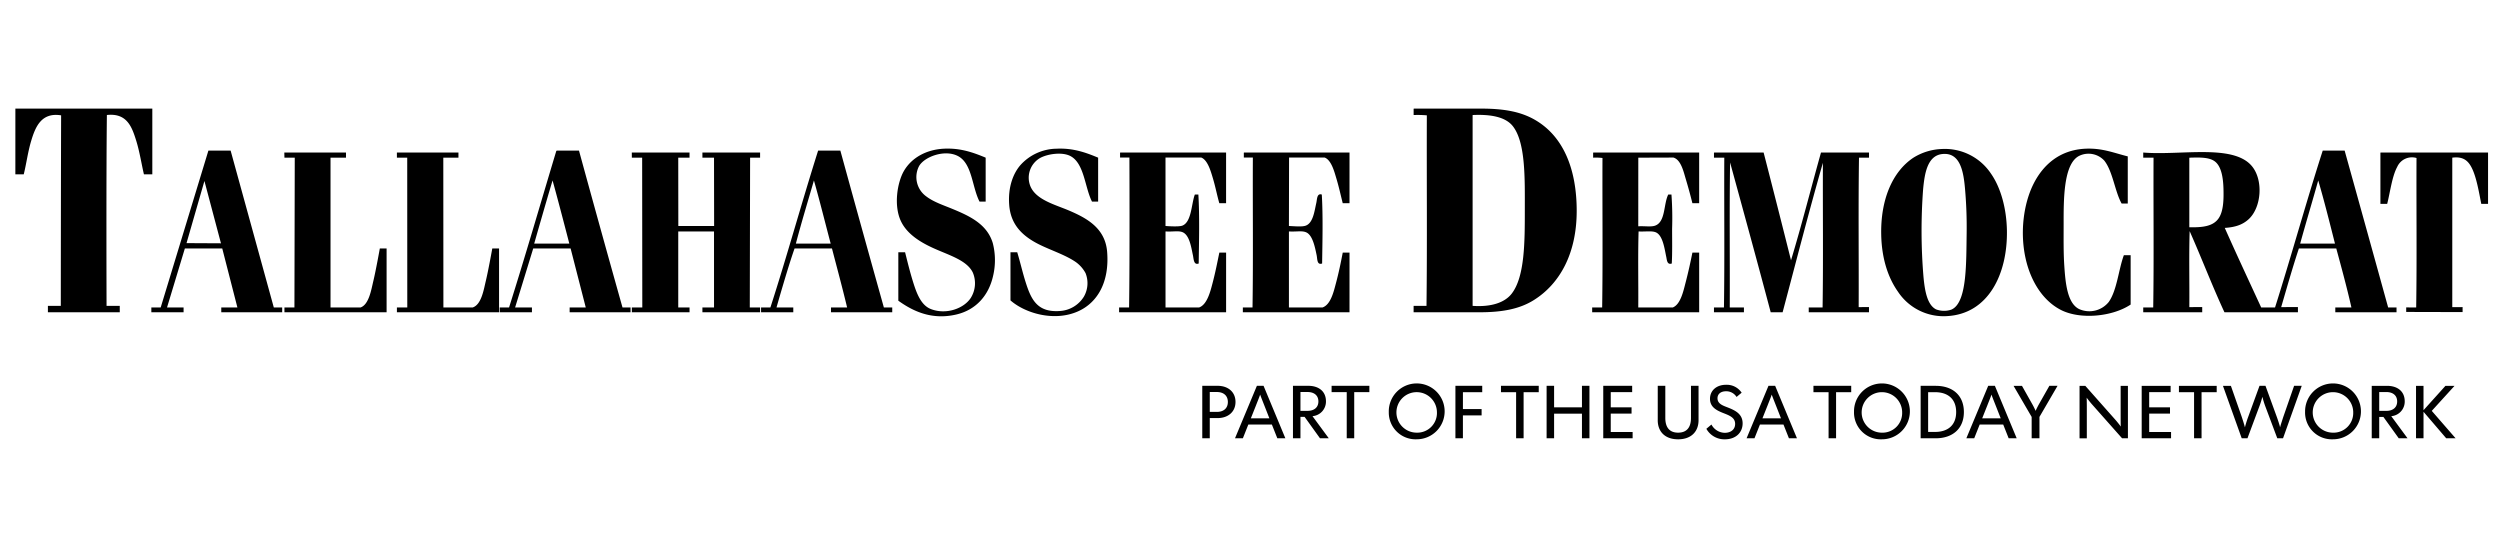 <svg id="op2" xmlns="http://www.w3.org/2000/svg" xmlns:xlink="http://www.w3.org/1999/xlink" width="734" height="160" viewBox="0 0 734 160">
  <defs>
    <style>
      .cls-1, .cls-2 {
        fill: #000;
        fill-rule: evenodd;
      }

      .cls-1 {
        filter: url(#filter);
      }
    </style>
    <filter id="filter" x="353" y="112.969" width="367.969" height="16" filterUnits="userSpaceOnUse">
      <feFlood result="flood" flood-color="#999"/>
      <feComposite result="composite" operator="in" in2="SourceGraphic"/>
      <feBlend result="blend" in2="SourceGraphic"/>
    </filter>
  </defs>
  <path id="USAT_Network" data-name="USAT Network" class="cls-1" d="M352.989,113.273h4.489c3.156,0,5.267,1.865,5.267,4.741s-2.155,4.735-5.267,4.735h-2.29v5.925h-2.2v-15.4Zm4.267,7.659c2.112,0,3.244-1.163,3.244-2.918,0-1.736-1.132-2.919-3.244-2.919h-2.068v5.837h2.068Zm11.768-7.659h1.955l6.4,15.4h-2.358l-1.6-4.035h-6.911l-1.6,4.035H362.6S368.244,115.162,369.024,113.273Zm3.665,9.544-1.488-3.794c-0.222-.572-1.179-2.942-1.2-3.139h-0.043c-0.022.2-.955,2.5-1.2,3.139l-1.51,3.794h5.443Zm6.924-9.544h4.51c2.91,0,5.178,1.5,5.178,4.563a4.293,4.293,0,0,1-3.955,4.346l4.778,6.492h-2.579l-4.51-6.276h-1.223v6.276h-2.2v-15.4Zm4.267,7.351c2.043,0,3.2-1.077,3.2-2.764s-1.157-2.765-3.2-2.765h-2.068v5.529h2.068Zm11.522-5.486h-4.445v-1.865h11.089v1.865H397.6v13.536h-2.2V115.138Zm12.347,5.838a8.2,8.2,0,1,1,8.2,8A7.862,7.862,0,0,1,407.749,120.976Zm14.133,0a5.946,5.946,0,1,0-5.955,6.053A5.772,5.772,0,0,0,421.882,120.976Zm5.433-7.7h7.867v1.865h-5.668V120.1H435v1.865h-5.49v6.713h-2.2v-15.4Zm17.815,1.865h-4.444v-1.865h11.088v1.865H447.33v13.536h-2.2V115.138Zm8.953-1.865h2.2v6.318h8.178v-6.318h2.2v15.4h-2.2v-7.218h-8.178v7.218h-2.2v-15.4Zm16.631,0h8.49v1.846h-6.29v4.472h6.11v1.846h-6.11v5.395h6.422v1.842h-8.622v-15.4Zm16,10.092V113.273h2.221v9.433c0,2.679,1.157,4.323,3.756,4.323,2.622,0,3.78-1.644,3.78-4.323v-9.433h2.221v10.092c0,3.38-2.2,5.616-6,5.616C488.865,128.981,486.71,126.745,486.71,123.365Zm14.274,2.524,1.491-1.25a4.52,4.52,0,0,0,3.911,2.433c1.709,0,3.044-.918,3.044-2.611,0-1.817-1.534-2.433-3.446-3.178-1.956-.769-3.933-1.736-3.933-4.193,0-2.432,1.912-4.12,4.712-4.12a5.248,5.248,0,0,1,4.579,2.322l-1.491,1.25a3.552,3.552,0,0,0-3.088-1.668c-1.512,0-2.511.769-2.511,2.063,0,1.6,1.554,2.13,2.911,2.654,2.2,0.856,4.466,1.889,4.466,4.716,0,2.679-2,4.674-5.2,4.674A6.064,6.064,0,0,1,500.984,125.889Zm18.241-12.616h1.956l6.4,15.4h-2.357l-1.6-4.035h-6.912l-1.6,4.035H512.8S518.446,115.162,519.225,113.273Zm3.665,9.544-1.487-3.794c-0.222-.572-1.179-2.942-1.2-3.139h-0.044c-0.022.2-.955,2.5-1.2,3.139l-1.51,3.794h5.443Zm13.978-7.679h-4.445v-1.865h11.088v1.865h-4.444v13.536h-2.2V115.138Zm7.469,5.838a8.2,8.2,0,1,1,8.2,8A7.861,7.861,0,0,1,544.337,120.976Zm14.132,0a5.945,5.945,0,1,0-5.954,6.053A5.772,5.772,0,0,0,558.469,120.976Zm5.434-7.7h4.423c4.977,0,8.265,2.808,8.265,7.7,0,4.87-3.312,7.7-8.265,7.7H563.9v-15.4Zm2.2,13.534h2.046c3.643,0,6.176-1.9,6.176-5.831s-2.533-5.838-6.176-5.838H566.1v11.669Zm17.637-13.534H585.7l6.4,15.4h-2.357l-1.6-4.035h-6.912l-1.6,4.035h-2.311S582.96,115.162,583.739,113.273Zm3.666,9.544-1.489-3.794c-0.221-.572-1.178-2.942-1.2-3.139h-0.044c-0.022.2-.955,2.5-1.2,3.139l-1.51,3.794h5.444Zm9.084-.419-5.312-9.125h2.467l2.889,5.135a22.887,22.887,0,0,1,1.11,2.192h0.022a23.153,23.153,0,0,1,1.113-2.192l2.91-5.135h2.4l-5.309,9.125v6.276h-2.289V122.4Zm14.062-9.125h1.687l8.846,9.982c0.266,0.288,1.422,1.711,1.534,1.932l0.044-.023c-0.044-.217-0.044-2-0.044-2.39v-9.5h2.134v15.4h-1.713l-8.845-9.983c-0.265-.283-1.422-1.711-1.532-1.928l-0.021.02c0.021,0.221.043,2,.043,2.394v9.5h-2.133v-15.4Zm18.253,0h8.487v1.846H631v4.472h6.113v1.846H631v5.395h6.422v1.842H628.8v-15.4Zm15.37,1.865h-4.445v-1.865h11.089v1.865h-4.445v13.536h-2.2V115.138Zm8.478-1.865h2.333l3.2,9.15c0.112,0.351.867,2.63,0.889,2.981h0.046a30.445,30.445,0,0,1,.933-2.981l3.334-9.15h1.756l3.332,9.15c0.133,0.351.91,2.63,0.935,2.981h0.044c0.044-.351.8-2.63,0.91-2.981l3.179-9.15h2.243l-5.49,15.4h-1.688l-3.6-9.607a25.578,25.578,0,0,1-.758-2.5h-0.044a25.693,25.693,0,0,1-.776,2.5l-3.578,9.607h-1.69Zm24.118,7.7a8.2,8.2,0,1,1,8.2,8A7.861,7.861,0,0,1,676.77,120.976Zm14.132,0a5.945,5.945,0,1,0-5.955,6.053A5.772,5.772,0,0,0,690.9,120.976Zm5.433-7.7h4.511c2.913,0,5.177,1.5,5.177,4.563a4.293,4.293,0,0,1-3.955,4.346l4.779,6.492h-2.579l-4.511-6.276h-1.222v6.276h-2.2v-15.4Zm4.267,7.351c2.044,0,3.2-1.077,3.2-2.764s-1.156-2.765-3.2-2.765h-2.067v5.529H700.6Zm8.736-7.351h2.2v7.154l6.444-7.154h2.666l-6.687,7.351,7,8.05h-2.754l-6.668-7.785v7.785h-2.2v-15.4Z"/>
  <path id="Tallhassee_copy" data-name="Tallhassee copy" class="cls-2" d="M698.985,44.785h31.507V59.852h-1.987c-0.662-3.272-1.427-8.067-2.933-10.829-0.971-1.781-2.351-3.162-5.583-2.731V90.173l3.028-.009V91.63l-16.558-.043V90.26l2.933,0.008c0.222-14.439.031-29.286,0.095-43.882a4.733,4.733,0,0,0-5.677,2.637c-1.529,2.809-2.114,7.706-2.934,10.829H698.89V45.067C698.882,44.934,698.874,44.8,698.985,44.785Zm-195.665,0H517.8q4.068,15.785,8.042,31.639c3.13-10.349,5.85-21.109,8.8-31.639h14.1v1.506H545.8c-0.22,14.438-.031,29.286-0.094,43.882l3.028-.028V91.68H531.044V90.268h4.067c0.221-13.969.031-28.345,0.094-42.47-4.138,14.431-7.931,29.208-11.827,43.882h-3.5c-3.9-14.73-7.918-29.349-11.923-43.976-0.22,14-.031,28.407-0.1,42.564h4.164V91.68h-8.8V90.268h2.933c0.22-14.471.032-29.349,0.1-43.977h-3.028V45.067C503.218,44.934,503.21,44.8,503.32,44.785Zm-35.48,0h31.034V59.663h-1.987c-0.584-2.37-1.246-4.779-1.989-7.251-0.621-2.095-1.4-5.536-3.593-6.155l-10.3.035-0.01,20.152c1.861-.118,3.7.236,4.92-0.188,3.122-1.083,2.468-6.293,3.879-9.134h0.947a96.271,96.271,0,0,1,.189,10.076c0,3.429.078,6.929-.095,10.17-1.4.479-1.435-1.1-1.608-1.884-0.5-2.331-.986-6.324-3.029-7.251-1.19-.541-3.185-0.165-5.109-0.282-0.22,7.22-.031,14.949-0.094,22.326h10.123c2.32-.9,3.147-4.912,3.784-7.353,0.767-2.935,1.429-5.956,1.989-8.758h1.987V91.68H467.46V90.268h2.934c0.221-14.439.031-29.286,0.094-43.882a15.557,15.557,0,0,0-2.743-.094V45.067C467.737,44.934,467.729,44.8,467.84,44.785Zm-102.564,0h30.94V59.663h-1.987c-0.616-2.432-1.12-4.779-1.893-7.345-0.582-1.939-1.45-5.309-3.406-6.061H378.47l-0.043,20.092c1.917,0.094,3.865.283,4.92-.094,2.193-.785,2.564-4.253,3.123-6.686,0.237-1.035.15-2.927,1.609-2.448,0.377,6.285.189,13.709,0.094,20.246-1.553.525-1.372-1.318-1.608-2.449-0.465-2.205-1.136-5.823-3.027-6.686-1.246-.573-2.824-0.15-5.111-0.282V90.276h9.841c2.452-.8,3.328-4.756,3.975-7.165,0.8-2.99,1.434-6.058,1.986-8.946h1.987V91.68H364.9V90.268h2.838c0.222-14.439.033-29.415,0.1-44.011h-2.649v-1.19C365.174,44.934,365.167,44.8,365.276,44.785Zm-36.332,0h31.034V59.663h-1.987c-0.686-2.4-1.112-4.747-1.892-7.345-0.568-1.883-1.491-5.324-3.406-6.061h-10.5l0,20.092s3.792,0.322,4.92-.094c2.751-1.028,2.656-6.372,3.69-9.134h1.04c0.379,6.285.189,13.709,0.095,20.246-1.5.549-1.458-1.35-1.7-2.449-0.5-2.284-.986-5.988-3.122-6.78-1.2-.448-2.76-0.056-4.92-0.189V90.276h9.839c2.382-.8,3.344-4.764,3.974-7.165,0.8-3.021,1.4-6.089,1.987-8.946h1.987V91.68H328.566V90.268H331.5c0.221-14.439.095-44.011,0.095-44.011H328.85v-1.19C328.842,44.934,328.834,44.8,328.944,44.785Zm-143.448,0h16.948v1.506h-3.312l0.023,20.058,10.51,0-0.031-20.06h-3.406V44.785h16.936v1.506h-2.933l-0.094,43.985,3.027-.008V91.68H206.228V90.268h3.411L209.634,67.95h-10.5l0,22.326,3.316-.008V91.68H185.508V90.268h3.071l-0.044-43.977h-3.027Zm-68.971,0H134.6v1.506h-4.447l0.027,43.985h8.583c2.571-.824,3.241-5.149,3.88-7.824,0.765-3.193,1.892-9.51,1.892-9.51h1.987V91.68H116.533v-1.4h3.045l-0.017-43.984h-3.028Zm-33.049,0h18.107v1.506H97.042V90.276h8.8c2.483-.84,3.154-5.2,3.784-7.824,0.765-3.193,1.892-9.51,1.892-9.51h1.987V91.68H83.512V90.268h2.933L86.54,46.291H83.512Zm541.236,1.13V59.758h-1.8c-1.964-3.445-2.6-9.487-5.109-12.619a6.289,6.289,0,0,0-7.286-1.412c-4.73,2.275-4.635,12.956-4.635,20.057,0,4.34-.064,8.279.188,12.147,0.331,5,.843,11.08,4.353,12.807a7.321,7.321,0,0,0,8.7-2.072c2.437-3.452,2.878-9.518,4.447-13.748h1.987v14.5c-5.416,3.609-14.823,4.45-20.436,1.6-5.322-2.7-8.933-8.476-10.408-15.161-1.7-7.659-.583-15.985,2.27-21.753,2.807-5.658,7.712-10.13,15.422-10.452C617.293,43.451,620.792,44.95,624.712,45.915Zm-302.3.376v12.9h-1.8c-2.1-4.088-2.247-11.229-6.339-13.372-2.476-1.3-6.788-.6-8.894.565a6.682,6.682,0,0,0-2.933,8.1c1.561,4.167,7.278,5.564,11.449,7.346,5.219,2.228,10.62,5.163,11.164,12.146,0.694,8.852-2.83,14.871-8.515,17.422-6.923,3.108-15.462.644-19.869-3.2V74.071h1.986c0.978,3.265,1.569,5.955,2.46,8.757,1.593,5.015,3.36,8.993,10.124,8.475a8.881,8.881,0,0,0,7-4.237,7.935,7.935,0,0,0,.473-6.875,9.583,9.583,0,0,0-2.933-3.3c-3.525-2.4-8.492-3.767-12.2-5.932C299.8,68.75,296.7,65.651,296.3,60.134c-0.379-5.156,1.135-9.173,3.312-11.676a14.536,14.536,0,0,1,10.6-4.8C315.154,43.419,318.931,44.848,322.416,46.291Zm-33.021,0v12.9h-1.8c-2.24-4.363-2.138-11.174-6.34-13.372-3.91-2.048-9.95.236-11.448,3.013a6.985,6.985,0,0,0,2.175,8.851c2.13,1.617,4.921,2.527,7.475,3.579,5.134,2.11,10.314,4.473,12.017,10.075a20.011,20.011,0,0,1,.094,9.7c-1.261,5.587-4.888,9.919-10.786,11.3-7.206,1.688-12.718-.957-17.03-4.049V74.071h1.986c0.773,3.092,1.4,5.642,2.271,8.475,1.088,3.531,2.374,7.055,5.3,8.193,4.471,1.741,9.7-.141,11.733-3.3A8.064,8.064,0,0,0,285.61,80C283.9,76.48,278.862,75,274.446,73.035c-3.84-1.7-8.058-4.12-9.935-8.1-2.2-4.662-1.017-11.45.852-14.691,2.27-3.947,6.631-6.348,11.827-6.591C282.133,43.419,285.9,44.848,289.4,46.291ZM4.514,31.884H44.72v19.3H42.26c-0.709-2.958-1.238-6.56-2.271-9.888-1.254-4.025-2.712-8.177-8.61-7.533C31.159,52.255,31.285,89.8,31.285,89.8h3.879V91.68h-21.1V89.8H17.85s0.031-37.321.094-55.935c-5.779-.934-7.546,3.335-8.8,7.533-0.97,3.241-1.443,6.914-2.176,9.793H4.509ZM61.183,44.22h6.529L80.39,90.276h2.46v1.4H64.967V90.268H69.7L65.251,72.941H54.276L49.038,90.276H53.9v1.4H44.436V90.268H47.18Zm-6.42,27.162,10.111,0.053-4.855-18.3Zm108.7-27.162h6.529q6.315,23.094,12.773,46.048h2.365V91.68H167.247V90.268h4.731l-4.447-17.327H156.555l-5.322,17.334h4.944v1.4h-9.461V90.268h2.743c4.778-15.083,9.217-30.5,13.814-45.766A0.515,0.515,0,0,1,163.462,44.22Zm-6.623,27.307h10.313s-3.209-12.437-4.919-18.55C160.379,59.106,156.839,71.527,156.839,71.527ZM240.2,44.22h6.528q6.34,23.07,12.774,46.048h2.46V91.68H243.979V90.268h4.732c-1.4-5.862-2.949-11.568-4.448-17.327H233.288c-1.971,5.54-5.305,17.334-5.305,17.334h4.927v1.4h-9.462V90.268h2.744C231.08,75.138,235.386,59.428,240.2,44.22Zm-6.529,27.307h10.219c-1.64-6.183-3.185-12.461-4.92-18.55C237.183,59.146,235.322,65.235,233.666,71.527ZM415.139,31.884h19.586c6.748,0,11.771.855,16.083,3.39,8.035,4.716,12.111,14.086,12.111,26.65,0,12.351-4.848,21.329-12.583,26.178-4.235,2.661-9.391,3.579-15.9,3.579h-19.4V89.8h3.784c0.222-18.457.033-37.321,0.1-55.935a32.884,32.884,0,0,0-3.879-.094v-1.6C415.036,32.033,415.028,31.9,415.139,31.884Zm17.22,2.165V89.8c5.266,0.376,9.421-.855,11.543-3.673,3.769-5,3.784-15.059,3.784-24.389,0-9.173.276-19.822-3.5-24.671-2.193-2.809-6.655-3.524-11.733-3.3C432.343,33.783,432.351,33.916,432.359,34.05Zm137.759,9.7A16.257,16.257,0,0,1,584.5,50.906c2.941,4.159,4.62,10.358,4.731,16.761,0.221,12.776-5.455,24.507-17.6,25.143a16.053,16.053,0,0,1-14.382-7.157c-3-4.237-4.763-9.888-4.92-16.573-0.252-10.358,3.233-18.653,9.462-22.789A16.856,16.856,0,0,1,570.118,43.749ZM564.631,55.52a162.707,162.707,0,0,0,.1,25.708c0.386,4.238,1.119,8.287,3.689,9.6a6.628,6.628,0,0,0,4.447.095c2.642-1.068,3.628-5.258,4.068-9.417,0.426-4.041.411-8.663,0.474-13a127.785,127.785,0,0,0-.474-13c-0.433-5.069-1.38-10.947-6.812-10.264C565.774,45.805,565.05,51.2,564.631,55.52Zm117.323-11.3h6.433q6.409,23,12.774,46.048h2.46V91.68H685.644V90.268h4.73c-1.261-5.619-2.909-11.669-4.447-17.327H674.953c-1.861,5.618-3.509,11.449-5.2,17.232l4.919-.028V91.68H653.1c-3.6-7.753-6.726-15.97-10.22-23.824-0.22,7.251-.03,14.91-0.094,22.317l3.785-.028V91.68H629.253V90.268h2.933c0.222-14.471.031-29.349,0.095-43.977h-3.028V44.785c10.881,0.911,26.224-2.55,31.791,3.861,3.557,4.088,2.957,12.249-.852,15.726-1.805,1.647-3.965,2.338-7,2.542,3.492,7.855,7.111,15.584,10.692,23.354h4.068C672.768,75.068,677.074,59.357,681.954,44.22Zm-39.171,2.354V66.727c3.746,0.062,6.946-.205,8.61-2.637,1.427-2.08,1.506-5.509,1.419-8.663-0.086-3.218-.606-6.3-2.27-7.816-1.616-1.475-4.55-1.412-7.665-1.318C642.768,46.307,642.776,46.441,642.783,46.574Zm32.548,24.953H685.55c-1.586-6.238-3.139-12.507-4.92-18.55C678.9,59.192,677.042,65.29,675.331,71.527Z"/>
</svg>
